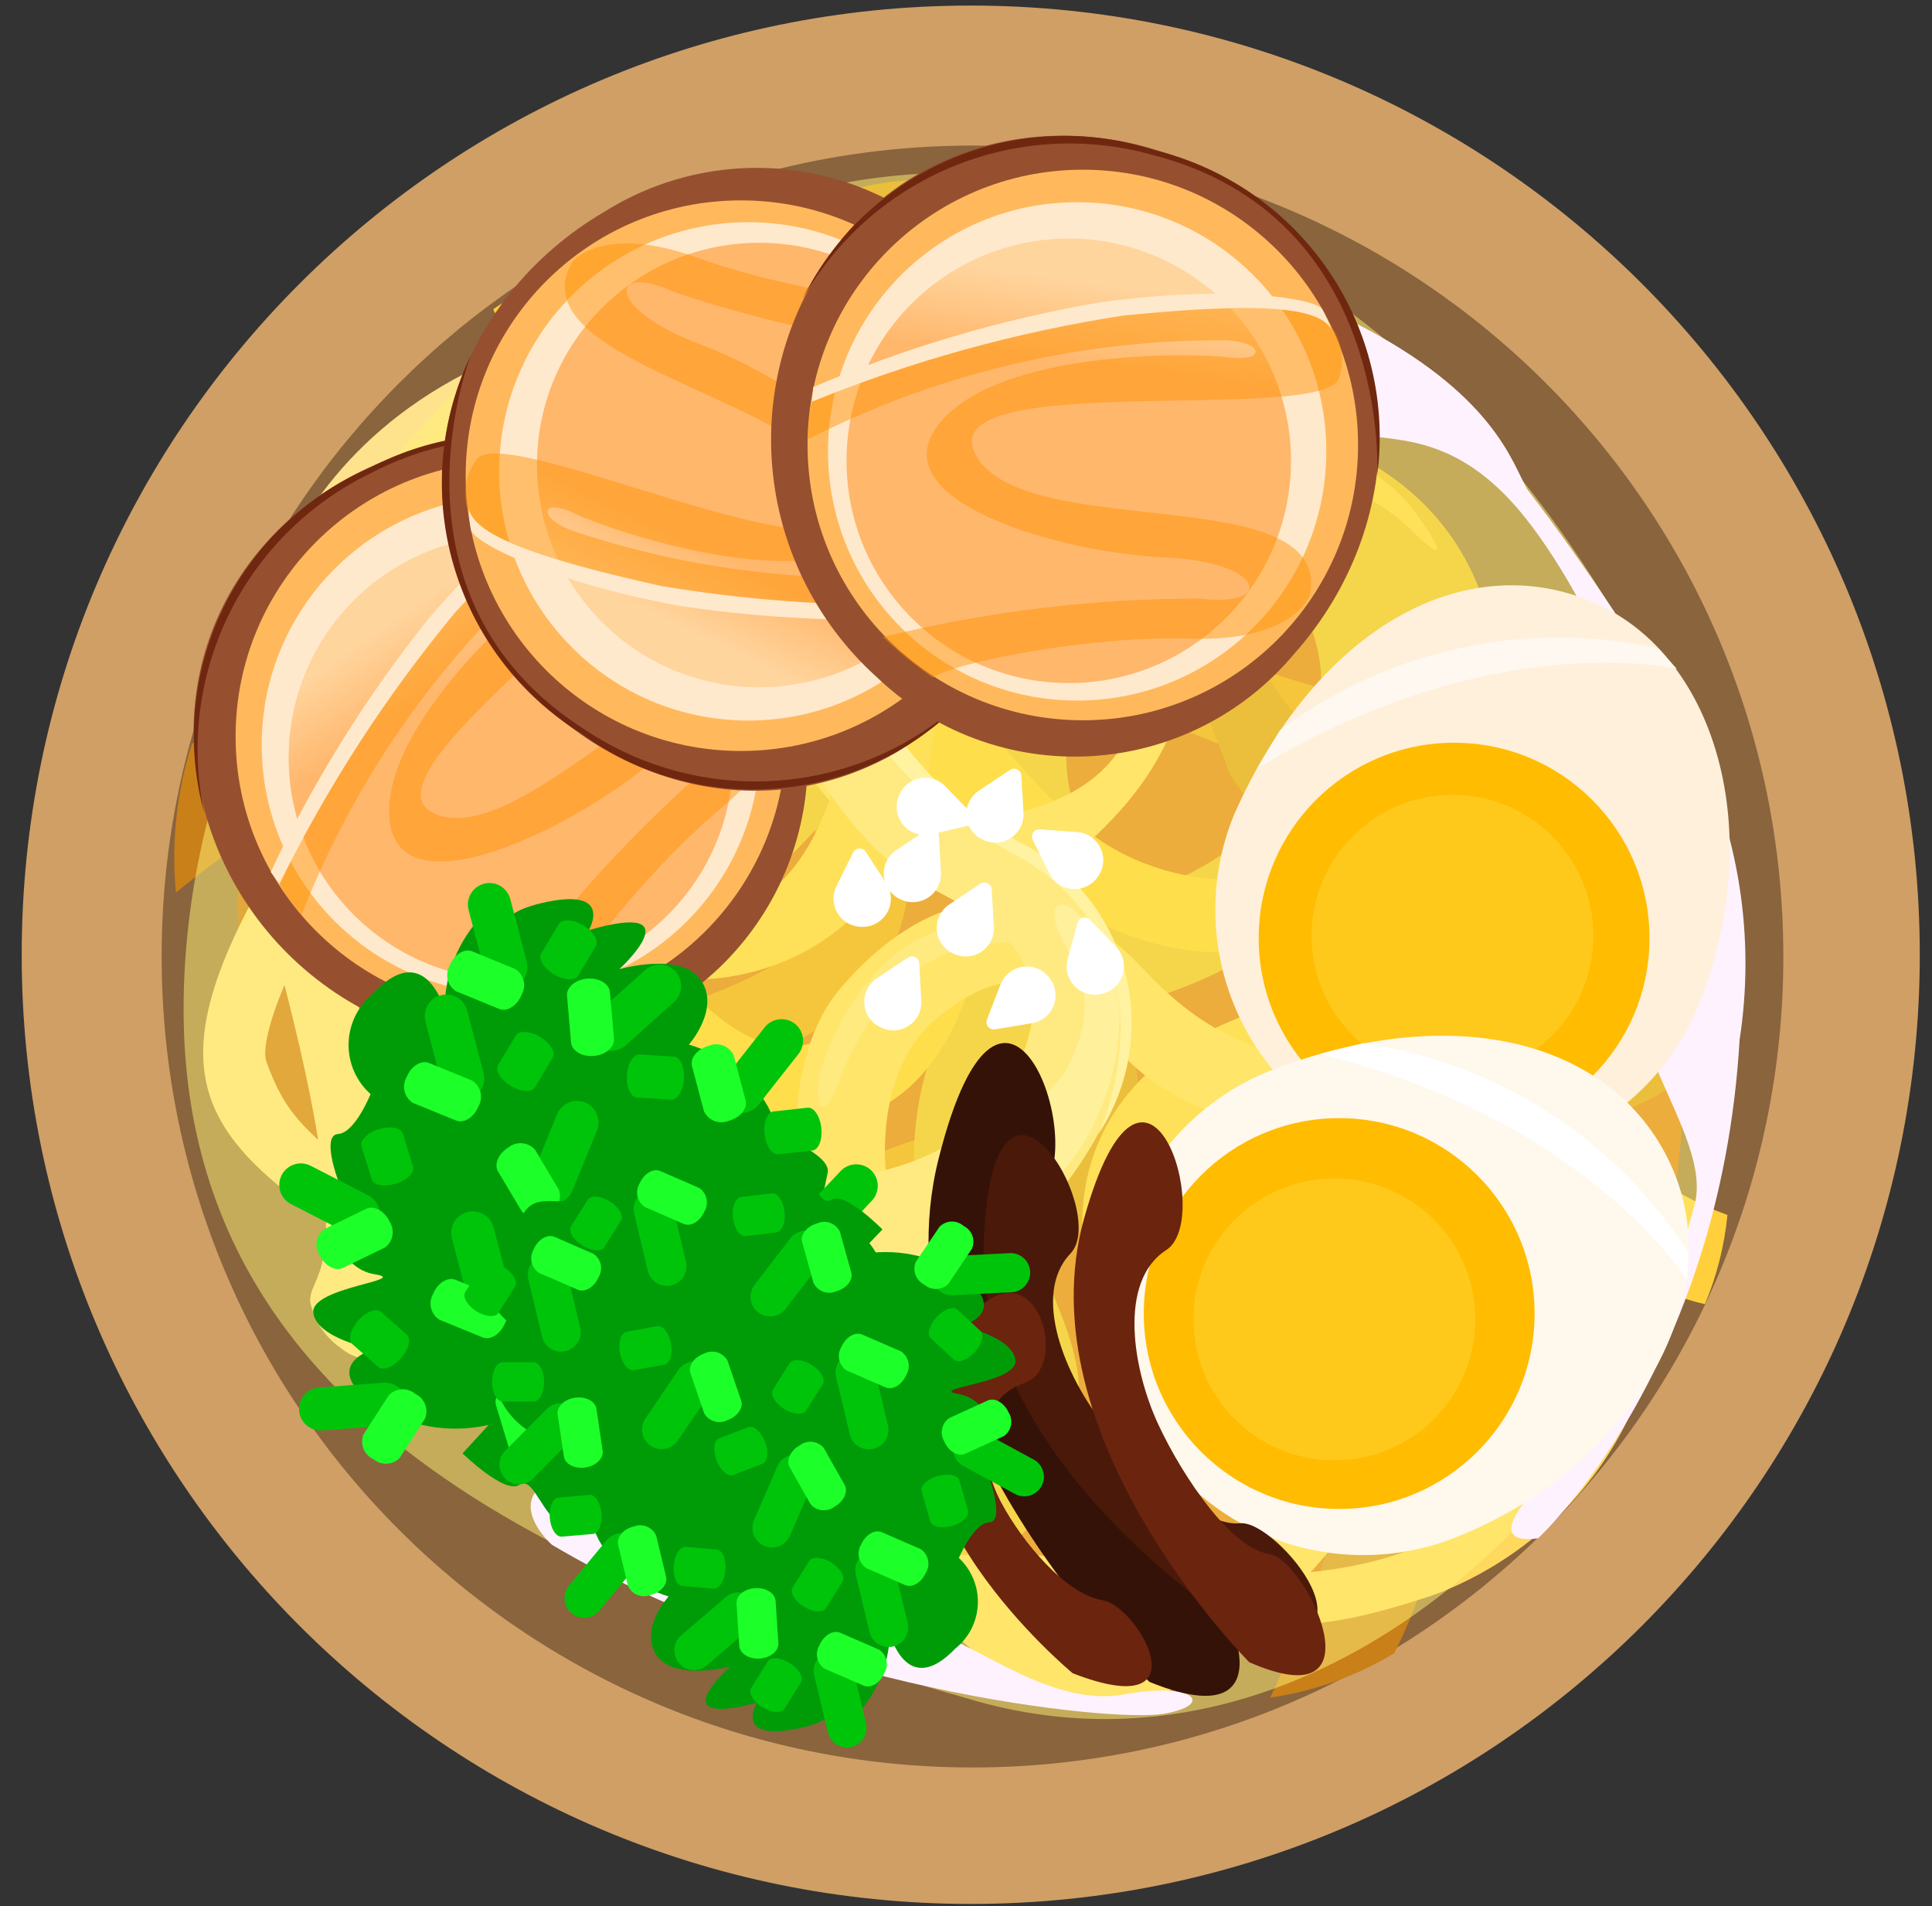 <svg width="74" height="73" viewBox="0 0 74 73" fill="none" xmlns="http://www.w3.org/2000/svg">
<rect x="0" y="0" width="74" height="73" fill="#333333" stroke="none"/>
<path d="M37.181 72.915C57.257 72.915 73.532 56.64 73.532 36.564C73.532 16.488 57.257 0.213 37.181 0.213C17.105 0.213 0.831 16.488 0.831 36.564C0.831 56.64 17.105 72.915 37.181 72.915Z" fill="#CF9F66"/>
<path d="M37.249 67.688C54.401 67.688 68.306 53.784 68.306 36.632C68.306 19.479 54.401 5.575 37.249 5.575C20.097 5.575 6.192 19.479 6.192 36.632C6.192 53.784 20.097 67.688 37.249 67.688Z" fill="#89643D"/>
<path d="M33.667 59.087C47.227 59.087 58.219 48.095 58.219 34.536C58.219 20.976 47.227 9.984 33.667 9.984C20.107 9.984 9.115 20.976 9.115 34.536C9.115 48.095 20.107 59.087 33.667 59.087Z" fill="#C45C00"/>
<path d="M7.345 28.507C7.345 28.507 14.108 22.398 21.431 23.684C28.754 24.969 29.846 32.184 26.876 34.931C26.876 34.931 25.907 34.815 25.393 33.217C24.879 31.619 23.29 28.159 20.14 28.17C16.99 28.181 13.623 28.677 6.737 34.178C6.557 32.266 6.764 30.338 7.345 28.507Z" fill="#C98019"/>
<path d="M32.95 21.421C32.95 21.421 42.588 15.085 48.849 21.88C50.097 24.149 51.601 26.268 53.33 28.197C55.178 29.838 59.838 31.243 59.572 36.93C59.307 42.617 56.658 44.501 55.173 44.633C53.689 44.766 45.275 43.539 43.378 46.195C41.482 48.852 42.377 55.31 39.965 58.324C37.553 61.337 26.26 57.081 29.526 48.761C32.792 40.442 27.218 35.78 26.177 33.554C25.135 31.328 22.399 25.756 29.859 23.144C37.319 20.533 35.654 25.998 33.684 26.652C31.715 27.305 27.938 27.74 28.663 31.711C29.388 35.682 34.209 37.475 33.874 43.266C33.54 49.056 31.148 50.538 32.287 52.836C33.427 55.134 37.312 57.276 38.143 54.754C38.974 52.232 37.978 44.867 43.008 41.901C48.038 38.936 53.511 42.284 55.12 40.696C56.73 39.107 56.488 35.035 53.249 32.753C50.298 30.548 47.88 27.708 46.175 24.442C44.582 21.572 38.961 21.625 34.09 24.551C29.218 27.477 28.531 24.086 32.95 21.421Z" fill="#EB9800"/>
<path d="M29.449 18.266C29.449 18.266 25.619 13.498 29.739 8.96C33.858 4.422 46.891 7.735 45.658 14.881C44.424 22.026 45.972 21.794 47.915 23.079C49.858 24.365 53.249 24.094 55.84 25.668C58.431 27.242 60.607 30.497 57.069 35.002C55.418 37.227 53.019 38.781 50.314 39.378C47.608 39.976 44.778 39.576 42.344 38.253C36.745 35.526 32.699 33.408 29.914 40.786C27.129 48.164 25.728 53.661 21.593 53.998C17.459 54.335 16.484 52.853 18.124 51.006C19.765 49.158 21.577 51.058 23.19 48.629C24.802 46.199 24.752 42.678 28.383 37.398C32.014 32.117 37.09 32.682 42.109 35.443C43.012 36.013 44.021 36.395 45.075 36.568C46.129 36.742 47.207 36.702 48.245 36.451C49.283 36.2 50.261 35.744 51.12 35.109C51.978 34.474 52.701 33.673 53.245 32.753C55.302 29.644 54.584 27.352 46.083 26.478C46.083 26.478 40.099 24.751 41.048 19.098C41.996 13.444 40.37 10.408 36.816 10.292C33.262 10.177 30.364 13.081 31.998 18.314C33.631 23.547 29.449 18.266 29.449 18.266Z" fill="#D68B00"/>
<path d="M57.209 28.664C57.209 28.664 58.736 21.711 52.841 17.953C46.947 14.194 41.637 20.32 38.912 25.922C36.187 31.523 38.563 36.586 35.172 38.957C31.781 41.328 25.833 38.505 22.156 39.004C18.48 39.502 9.32 45.319 20.961 55.39C32.602 65.461 46.353 54.168 48.153 51.447C49.953 48.725 50.522 45.752 52.874 43.676C55.227 41.6 50.732 41.001 49.574 42.331C47.922 44.358 46.538 46.59 45.457 48.971C44.174 51.76 37.304 55.172 32.36 55.255C27.417 55.337 20.59 52.776 19.665 46.996C18.739 41.216 27.116 43.125 28.962 43.926C30.808 44.726 41.813 43.069 41.813 33.57C41.813 24.071 47.647 20.953 51.56 21.58C55.472 22.207 54.043 29.648 52.917 30.719C51.791 31.789 46.926 35.974 40.698 31.021L39.515 34.289C39.515 34.289 44.737 39.698 50.351 37.545C55.965 35.392 57.209 28.664 57.209 28.664Z" fill="#EBBA1D"/>
<path d="M23.924 36.226C23.924 36.226 15.784 30.319 22.343 21.351C28.903 12.384 41.049 13.822 41.812 17.89C42.576 21.958 39.707 25.823 43.141 30.923C46.574 36.023 53.577 35.418 56.555 42.944C59.532 50.471 46.992 59.771 39.167 52.602C31.341 45.433 37.863 40.636 39.964 39.514C42.065 38.391 42.923 40.423 41.766 42.17C40.609 43.916 35.63 47.644 42.672 51.569C49.713 55.493 56.759 47.06 52.528 42.689C48.296 38.318 47.259 40.042 41.956 34.439C36.653 28.835 38.719 23.814 38.736 21.729C38.754 19.643 36.27 16.429 31.987 18.311C27.704 20.193 17.942 27.983 27.106 35.825C27.121 35.828 27.393 37.475 23.924 36.226Z" fill="#FFCA1F"/>
<path d="M58.717 28.044C58.717 28.044 50.331 23.195 44.867 32.714C39.403 42.232 56.037 47.925 57.184 43.655C58.332 39.385 56.819 41.039 54.786 41.369C52.752 41.698 45.489 41.92 46.746 34.096C47.842 27.313 56.204 28.591 58.057 30.274C58.178 30.395 58.325 30.486 58.487 30.54C58.649 30.595 58.821 30.611 58.99 30.588C59.16 30.565 59.321 30.504 59.463 30.408C59.604 30.312 59.722 30.185 59.806 30.036C60.049 29.55 59.904 28.887 58.717 28.044Z" fill="#FFD85E"/>
<path d="M37.695 46.786C37.695 46.786 43.186 43.713 42.393 38.893C41.6 34.074 40.799 35.119 40.932 36.039C41.065 36.96 42.279 40.179 40.446 42.633C39.564 44.068 38.367 45.282 36.945 46.183C35.031 47.644 37.306 47.055 37.695 46.786Z" fill="#FFE38A"/>
<path d="M35.909 15.435C35.909 15.435 40.196 14.814 41.151 17.646C42.106 20.477 41.519 18.832 40.207 17.965C38.895 17.097 33.149 16.445 35.909 15.435Z" fill="#FFD85E"/>
<path d="M42.76 63.655C54.735 63.655 64.444 53.947 64.444 41.971C64.444 29.995 54.735 20.286 42.76 20.286C30.784 20.286 21.075 29.995 21.075 41.971C21.075 53.947 30.784 63.655 42.76 63.655Z" fill="#D96600"/>
<path d="M53.396 63.316C53.396 63.316 57.236 56.243 54.616 50.222C51.995 44.202 45.572 44.762 43.829 47.882C43.829 47.882 44.131 48.691 45.61 48.801C47.088 48.911 50.391 49.557 51.031 52.264C51.671 54.97 51.947 57.962 48.654 65.013C50.332 64.772 51.945 64.194 53.396 63.316Z" fill="#C98019"/>
<path d="M54.164 39.864C54.164 39.864 57.602 30.276 50.469 26.317C48.262 25.716 46.131 24.865 44.117 23.781C42.325 22.535 40.152 18.828 35.326 20.24C30.5 21.652 29.434 24.306 29.627 25.609C29.82 26.912 32.62 33.874 30.733 36.054C28.846 38.233 23.116 38.804 21.03 41.499C18.944 44.194 24.94 53.006 31.401 48.477C37.863 43.948 43.024 47.765 45.15 48.198C47.276 48.631 52.635 49.82 53.33 42.878C54.025 35.936 49.678 38.495 49.525 40.322C49.372 42.15 49.791 45.482 46.224 45.684C42.658 45.886 40.126 42.118 35.229 43.605C30.332 45.093 29.544 47.457 27.343 46.95C25.14 46.442 22.487 43.558 24.48 42.321C26.474 41.085 33.002 40.411 34.498 35.479C35.995 30.546 31.991 26.539 33.02 24.832C34.05 23.126 37.596 22.483 40.227 24.79C42.731 26.866 45.672 28.352 48.829 29.137C51.618 29.91 52.744 34.747 51.243 39.533C49.743 44.32 52.796 44.21 54.164 39.864Z" fill="#EB9800"/>
<path d="M57.601 42.211C58.967 42.845 60.513 42.974 61.965 42.575C63.417 42.176 64.68 41.275 65.53 40.032C68.572 35.553 63.023 25.053 57.146 27.595C51.269 30.137 51.145 28.758 49.638 27.357C48.13 25.956 47.656 22.992 45.772 21.094C43.887 19.196 40.636 18.003 37.504 21.974C35.938 23.853 35.102 26.235 35.151 28.68C35.2 31.126 36.13 33.472 37.77 35.287C41.272 39.529 43.931 42.563 38.168 46.485C32.405 50.407 27.985 52.75 28.552 56.369C29.12 59.988 30.595 60.518 31.841 58.726C33.087 56.935 31.079 55.769 32.83 53.885C34.582 52.002 37.612 51.31 41.394 47.096C45.177 42.882 43.636 38.642 40.225 34.908C39.549 34.25 39.011 33.463 38.644 32.594C38.277 31.725 38.088 30.791 38.088 29.848C38.088 28.905 38.277 27.971 38.644 27.102C39.011 26.233 39.549 25.446 40.225 24.789C42.467 22.378 44.584 22.519 47.098 29.635C47.098 29.635 49.82 34.416 54.479 32.424C59.138 30.432 62.08 31.202 62.916 34.229C63.753 37.256 61.867 40.352 57.032 40.034C52.196 39.717 57.601 42.211 57.601 42.211Z" fill="#D68B00"/>
<path d="M42.912 20.543C42.912 20.543 48.563 17.791 53.014 22.07C57.464 26.349 53.307 32.178 49.065 35.681C44.823 39.183 39.983 38.193 38.65 41.591C37.317 44.988 40.976 49.514 41.306 52.779C41.637 56.043 38.55 65.109 27.494 57.209C16.437 49.31 23.274 35.163 25.236 33.05C27.198 30.936 29.633 29.833 30.928 27.382C32.223 24.932 33.668 28.667 32.768 29.938C31.37 31.777 29.741 33.429 27.921 34.852C25.796 36.529 24.29 43.137 25.245 47.397C26.2 51.658 29.815 56.986 34.968 56.583C40.122 56.179 36.747 49.383 35.676 47.966C34.606 46.549 33.741 36.752 41.897 34.783C50.053 32.813 51.522 27.154 50.167 23.927C48.813 20.699 42.73 23.468 42.041 24.657C41.351 25.846 38.771 30.891 44.315 35.204L41.757 36.898C41.757 36.898 36.03 33.538 36.71 28.266C37.39 22.993 42.912 20.543 42.912 20.543Z" fill="#EBBA1D"/>
<path d="M43.329 50.686C43.329 50.686 50.091 56.447 56.426 48.959C62.761 41.471 59.009 31.339 55.363 31.526C51.718 31.713 48.988 34.979 43.899 33.088C38.81 31.197 37.876 25.061 30.796 24.057C23.715 23.053 18.329 35.756 26.108 40.989C33.886 46.222 36.65 39.625 37.177 37.585C37.705 35.545 35.782 35.233 34.521 36.589C33.261 37.945 31.095 42.993 26.264 37.762C21.434 32.53 27.212 24.733 31.842 27.459C36.472 30.186 35.208 31.432 41.118 34.823C47.028 38.213 50.911 35.396 52.698 34.955C54.484 34.514 57.758 35.974 57.032 40.041C56.305 44.108 51.641 54.098 43.008 47.858C43.008 47.858 41.539 47.966 43.329 50.686Z" fill="#FFCA1F"/>
<path d="M66.166 46.529C64.073 45.783 62.241 44.445 60.894 42.677C58.045 39.395 54.317 35.926 46.793 39.256C39.269 42.586 40.345 51.175 46.044 54.795C46.044 54.795 47.918 55.273 45.868 52.945C43.819 50.617 41.811 46.43 45.736 43.34C49.66 40.249 53.371 40.115 56.641 42.941C59.911 45.768 61.45 49.101 65.303 49.945C65.759 48.855 66.05 47.704 66.166 46.529Z" fill="#FFD03B"/>
<path d="M54.359 61.26C54.359 61.26 64.313 58.717 63.922 46.227C63.922 46.227 63.192 39.648 55.909 40.565C48.626 41.483 45.929 39.398 43.601 36.917C41.273 34.436 36.621 32.638 32.17 37.876C27.72 43.114 32.24 59.441 43.661 56.679C55.082 53.918 44.184 63.595 42.375 63.388C40.566 63.181 39.787 62.772 37.139 60.519C34.49 58.267 28.778 51.267 22.193 51.886C22.193 51.886 21.611 52.399 23.371 54.246C25.131 56.094 27.164 53.45 33.561 59.72C39.957 65.99 42.168 68.253 49.389 61.057C56.61 53.861 49.655 53.294 48.025 53.572C46.396 53.849 40.293 55.653 36.822 51.793C33.352 47.934 32.902 41.507 35.816 39.053C38.73 36.598 40.562 37.459 42.903 40.271C45.243 43.082 51.741 44.592 55.952 43.239C60.162 41.886 63.376 47.72 59.322 54.91C55.269 62.101 45.09 60.122 43.008 59.875C41.272 59.665 35.114 58.856 32.365 60.705C32.166 60.847 32.004 61.035 31.891 61.252C31.779 61.47 31.72 61.711 31.719 61.956C31.718 62.2 31.776 62.442 31.887 62.66C31.998 62.878 32.159 63.066 32.357 63.21C32.844 63.652 33.486 63.884 34.142 63.854C35.282 63.604 34.367 61.729 47.815 62.271C49.398 62.333 50.981 62.172 52.518 61.791C53.129 61.636 53.765 61.459 54.359 61.26Z" fill="#FFD85E"/>
<path d="M43.141 19.119C43.141 19.119 49.043 25.312 42.004 31.972C34.965 38.633 26.629 25.54 30.051 23.669C33.472 21.798 32.372 23.439 32.51 25.255C32.648 27.07 33.971 33.356 40.422 30.647C46.017 28.299 43.186 21.385 41.352 20.144C41.223 20.065 41.114 19.958 41.033 19.83C40.953 19.703 40.903 19.558 40.888 19.408C40.872 19.258 40.892 19.106 40.945 18.965C40.997 18.823 41.082 18.696 41.192 18.593C41.565 18.289 42.164 18.274 43.141 19.119Z" fill="#FFD85E"/>
<path d="M31.408 41.056C31.408 41.056 32.906 35.706 37.208 35.386C41.51 35.066 40.779 35.966 39.962 36.05C39.145 36.133 36.129 35.751 34.403 37.834C33.355 38.888 32.56 40.168 32.081 41.576C31.223 43.519 31.258 41.443 31.408 41.056Z" fill="#FFE38A"/>
<path d="M58.691 36.083C58.691 36.083 58.336 32.274 55.706 32.041C53.076 31.809 54.611 31.971 55.629 32.918C56.646 33.865 58.403 38.66 58.691 36.083Z" fill="#FFD85E"/>
<path d="M22.422 9.988C22.422 9.988 23.69 12.503 28.061 14.769C32.432 17.035 37.24 20.215 35.577 29.379C33.914 38.543 24.176 39.645 18.681 34.334C18.681 34.334 17.655 32.399 20.763 34.036C23.871 35.674 29.012 36.768 31.368 31.623C33.724 26.478 32.886 22.361 28.902 19.515C24.918 16.668 20.843 15.861 18.89 11.845C18.893 11.842 21.697 9.926 22.422 9.988Z" fill="#FFD03B"/>
<path d="M9.35 26.902C9.35 26.902 9.503 15.269 23.353 12.384C23.353 12.384 30.79 11.436 31.72 19.697C32.65 27.957 35.659 30.369 39.011 32.271C42.364 34.173 45.578 38.815 40.995 45.108C36.413 51.4 17.242 50.767 17.242 37.463C17.242 24.159 9.492 38.726 10.203 40.662C10.914 42.599 11.57 43.348 14.753 45.663C17.937 47.978 27.16 52.403 28.23 59.815C28.23 59.815 27.819 60.591 25.318 59.151C22.817 57.712 25.186 54.768 16.583 49.394C7.981 44.019 4.896 42.19 10.9 32.33C16.905 22.47 19.374 29.972 19.501 31.838C19.629 33.704 19.267 40.901 24.439 43.694C29.611 46.487 36.8 45.266 38.724 41.414C40.649 37.562 39.213 35.766 35.498 33.937C31.784 32.108 28.398 25.354 28.762 20.361C29.126 15.367 21.856 13.383 15.02 19.756C8.184 26.13 13.069 36.799 13.902 39.023C14.595 40.883 17.122 47.438 15.818 50.957C15.715 51.214 15.551 51.442 15.342 51.624C15.133 51.805 14.883 51.934 14.614 52C14.345 52.066 14.064 52.067 13.794 52.003C13.525 51.939 13.274 51.811 13.064 51.631C12.448 51.213 12.023 50.569 11.88 49.838C11.852 48.518 14.157 49.027 9.985 34.37C9.497 32.645 9.254 30.859 9.263 29.067C9.265 28.355 9.288 27.602 9.35 26.902Z" fill="#FFE38C"/>
<path d="M29.27 14.259C29.27 14.259 31.494 15.473 31.95 21.442C32.125 23.722 32.882 25.919 34.148 27.823C35.414 29.727 37.148 31.274 39.183 32.318C40.142 32.82 40.986 33.517 41.66 34.365C42.333 35.213 42.822 36.193 43.093 37.242C43.365 38.29 43.414 39.384 43.237 40.452C43.06 41.52 42.661 42.54 42.066 43.445C42.066 43.445 45.455 36.262 38.778 32.671C32.1 29.08 31.596 24.171 31.292 21.341C30.988 18.511 30.938 16.536 29.27 14.259Z" fill="#FFF4D1"/>
<path d="M54.391 19.89C53.623 18.733 52.481 17.873 51.155 17.456C49.83 17.039 48.401 17.089 47.108 17.598C47.108 17.598 45.624 18.475 47.579 18.341C48.705 18.134 49.864 18.19 50.963 18.507C52.063 18.823 53.075 19.39 53.919 20.164C55.943 22.184 54.661 20.228 54.391 19.89Z" fill="#FFD03B"/>
<path d="M40.701 41.203C40.701 41.203 42.318 38.775 41.099 36.751C39.88 34.727 40.45 34.376 41.112 34.823C41.738 35.408 42.22 36.13 42.522 36.932C42.824 37.735 42.938 38.596 42.854 39.448C42.754 41.972 41.167 45.519 38.471 46.396C35.775 47.272 37.463 44.777 40.701 41.203Z" fill="#FFF0C2"/>
<path d="M12.847 29.737C12.847 29.737 15.275 26.972 16.894 27.715C17.511 28.113 18.027 28.649 18.402 29.281C18.776 29.913 18.999 30.624 19.052 31.356C19.119 32.031 19.318 35.066 19.451 35.807C19.584 36.548 18.642 36.347 18.574 34.998C18.506 33.648 18.574 28.928 16.686 28.591C16.004 28.478 15.304 28.564 14.67 28.839C14.036 29.114 13.495 29.567 13.112 30.142C12.646 30.817 12.578 30.142 12.847 29.737Z" fill="#FFF0C2"/>
<path opacity="0.51" d="M66.133 34.01C69.617 49.508 54.014 69.869 37.371 65.138C22.098 60.794 7.032 54.543 7.032 38.658C7.032 22.774 20.695 6.617 36.583 6.617C52.47 6.617 63.643 22.928 66.133 34.01Z" fill="#FFF276"/>
<path d="M51.856 12.345C51.856 12.345 50.029 10.602 48.951 12.511C47.873 14.421 49.947 14.67 50.943 14.836C50.943 14.836 49.781 15.998 51.358 16.496C52.934 16.994 55.26 16.33 57.916 19.234C60.572 22.139 64.639 30.275 62.896 34.84C61.154 39.405 65.719 43.307 64.889 46.213C64.058 49.118 62.979 53.434 60.904 55.094C58.83 56.754 56.504 59.244 58.912 58.912C58.912 58.912 65.885 52.521 66.631 39.82C67.24 35.878 66.601 31.844 64.805 28.283C62.922 24.961 60.814 21.771 58.496 18.736C57.916 17.74 57.252 15.084 51.856 12.345Z" fill="#FFF2FF"/>
<path d="M21.143 59.162C21.143 59.162 19.151 57.418 21.393 56.505C23.634 55.593 25.211 58.498 25.211 59.41C25.211 60.323 27.037 61.652 30.44 62.482C33.843 63.312 34.092 62.066 35.836 62.565C37.58 63.062 40.318 65.387 43.057 64.889C45.796 64.391 46.543 65.304 44.551 65.636C42.559 65.968 30.523 64.723 21.143 59.162Z" fill="#FFF2FF"/>
<path d="M44.178 18.902C45.117 18.902 45.879 18.215 45.879 17.367C45.879 16.519 45.117 15.832 44.178 15.832C43.238 15.832 42.477 16.519 42.477 17.367C42.477 18.215 43.238 18.902 44.178 18.902Z" fill="#FFF2FF"/>
<path d="M30.931 28.797C30.978 30.299 30.716 31.794 30.161 33.19C29.605 34.586 28.768 35.853 27.703 36.912C26.637 37.971 25.364 38.799 23.965 39.345C22.565 39.891 21.068 40.143 19.566 40.086C16.371 40.063 13.312 38.792 11.041 36.544C8.77 34.296 7.469 31.249 7.414 28.055C7.414 21.488 13.035 16.727 19.601 16.727C26.167 16.727 30.931 22.236 30.931 28.797Z" fill="#965030"/>
<path d="M19.567 38.747C25.389 38.747 30.109 34.027 30.109 28.205C30.109 22.382 25.389 17.662 19.567 17.662C13.744 17.662 9.024 22.382 9.024 28.205C9.024 34.027 13.744 38.747 19.567 38.747Z" fill="#FFB95C"/>
<path d="M19.567 38.074C24.837 38.074 29.109 33.801 29.109 28.531C29.109 23.261 24.837 18.989 19.567 18.989C14.296 18.989 10.024 23.261 10.024 28.531C10.024 33.801 14.296 38.074 19.567 38.074Z" fill="#FFE9CC"/>
<path d="M19.567 37.527C24.268 37.527 28.079 33.716 28.079 29.015C28.079 24.314 24.268 20.503 19.567 20.503C14.866 20.503 11.055 24.314 11.055 29.015C11.055 33.716 14.866 37.527 19.567 37.527Z" fill="url(#paint0_linear_14_2029)"/>
<path opacity="0.47" d="M10.707 33.844C10.707 33.844 15.529 23.245 22.875 18.479C22.875 18.479 24.164 18.08 25.174 19.712C26.183 21.345 13.117 29.919 16.763 31.209C20.409 32.498 27.586 22.796 29.885 26.722C29.885 26.722 30.614 28.461 27.586 30.984C24.558 33.508 21.359 37.775 21.192 38.672C20.374 38.772 19.549 38.809 18.726 38.784C21.051 35.401 23.781 32.314 26.857 29.594C29.211 27.968 27.754 26.902 24.732 29.369C21.709 31.837 15.198 34.978 14.917 31.332C14.635 27.687 20.301 22.808 21.535 21.968C22.769 21.127 22.039 20.621 20.861 21.687C16.742 25.333 13.551 29.909 11.553 35.034C11.224 34.673 10.94 34.273 10.707 33.844Z" fill="#FF9100"/>
<path d="M10.707 33.844C12.535 30.128 14.793 26.64 17.436 23.451C20.95 19.638 22.782 18.254 23.717 18.553C23.476 18.424 23.226 18.312 22.969 18.217C22.557 18.067 19.828 19.712 16.427 23.676C14.033 26.666 12 29.929 10.369 33.395L10.707 33.844Z" fill="#FFE9CC"/>
<path d="M7.827 31.157C7.111 28.56 7.356 25.792 8.517 23.361C9.677 20.93 11.676 19 14.145 17.924C16.606 16.631 19.457 16.289 22.154 16.965C24.85 17.641 27.203 19.286 28.764 21.587C28.764 21.587 22.595 13.773 14.145 18.148C11.793 19.302 9.894 21.209 8.75 23.566C7.605 25.923 7.28 28.595 7.827 31.157Z" fill="#70270F"/>
<path d="M23.176 8.094C24.45 7.298 25.875 6.772 27.361 6.55C28.846 6.327 30.362 6.413 31.814 6.801C33.265 7.19 34.621 7.872 35.798 8.807C36.974 9.742 37.945 10.909 38.651 12.235C40.24 15.009 40.681 18.295 39.88 21.389C39.079 24.484 37.099 27.143 34.363 28.797C28.688 32.1 21.746 29.638 18.441 23.964C15.137 18.29 17.508 11.398 23.176 8.094Z" fill="#965030"/>
<path d="M28.379 28.76C34.201 28.76 38.921 24.04 38.921 18.217C38.921 12.395 34.201 7.674 28.379 7.674C22.556 7.674 17.836 12.395 17.836 18.217C17.836 24.04 22.556 28.76 28.379 28.76Z" fill="#FFB95C"/>
<path d="M28.661 27.595C33.931 27.595 38.204 23.323 38.204 18.052C38.204 12.782 33.931 8.51 28.661 8.51C23.391 8.51 19.119 12.782 19.119 18.052C19.119 23.323 23.391 27.595 28.661 27.595Z" fill="#FFE9CC"/>
<path d="M29.078 26.321C33.779 26.321 37.59 22.51 37.59 17.809C37.59 13.108 33.779 9.297 29.078 9.297C24.377 9.297 20.566 13.108 20.566 17.809C20.566 22.51 24.377 26.321 29.078 26.321Z" fill="url(#paint1_linear_14_2029)"/>
<path opacity="0.47" d="M37.715 23.034C37.715 23.034 26.129 24.199 18.314 20.245C18.009 19.884 17.833 19.43 17.817 18.957C17.8 18.484 17.943 18.019 18.223 17.637C19.12 15.946 33.109 22.921 32.39 19.122C31.67 15.322 19.675 14.002 21.911 10.039C21.911 10.039 23.046 8.534 26.75 9.882C30.454 11.23 35.746 11.847 36.606 11.541C37.105 12.198 37.552 12.892 37.945 13.616C33.849 13.312 29.806 12.506 25.906 11.216C23.316 10 23.129 11.796 26.784 13.171C30.439 14.547 36.427 18.589 33.418 20.665C30.408 22.741 23.342 20.301 21.996 19.658C20.649 19.015 20.579 19.9 22.091 20.381C27.315 22.106 32.874 22.561 38.309 21.709C38.166 22.173 37.966 22.618 37.715 23.034Z" fill="#FF9100"/>
<path d="M37.715 23.034C33.584 23.323 29.433 23.126 25.348 22.447C20.284 21.329 18.167 20.442 17.956 19.484C17.964 19.758 17.993 20.03 18.041 20.299C18.118 20.73 20.913 22.261 26.049 23.207C29.838 23.77 33.68 23.886 37.496 23.551L37.715 23.034Z" fill="#FFE9CC"/>
<path d="M36.837 26.875C34.953 28.799 32.439 29.979 29.756 30.198C27.072 30.418 24.399 29.662 22.228 28.07C19.872 26.595 18.142 24.302 17.369 21.632C16.597 18.961 16.835 16.1 18.039 13.594C18.039 13.594 14.391 22.856 22.422 27.956C24.602 29.407 27.204 30.089 29.815 29.893C32.427 29.697 34.898 28.635 36.837 26.875Z" fill="#70270F"/>
<path d="M49.573 25.037C48.611 26.191 47.422 27.135 46.079 27.81C44.736 28.484 43.27 28.876 41.769 28.959C40.269 29.043 38.768 28.817 37.359 28.296C35.95 27.774 34.663 26.968 33.578 25.928C31.205 23.788 29.762 20.805 29.559 17.615C29.356 14.426 30.408 11.283 32.491 8.859C36.852 3.952 44.217 4.126 49.125 8.486C54.034 12.846 53.934 20.128 49.573 25.037Z" fill="#965030"/>
<path d="M41.474 27.584C47.296 27.584 52.017 22.864 52.017 17.042C52.017 11.219 47.296 6.499 41.474 6.499C35.651 6.499 30.931 11.219 30.931 17.042C30.931 22.864 35.651 27.584 41.474 27.584Z" fill="#FFB95C"/>
<path d="M41.257 26.829C46.528 26.829 50.8 22.556 50.8 17.286C50.8 12.016 46.528 7.743 41.257 7.743C35.987 7.743 31.715 12.016 31.715 17.286C31.715 22.556 35.987 26.829 41.257 26.829Z" fill="#FFE9CC"/>
<path d="M40.936 26.159C45.637 26.159 49.448 22.348 49.448 17.647C49.448 12.946 45.637 9.135 40.936 9.135C36.235 9.135 32.424 12.946 32.424 17.647C32.424 22.348 36.235 26.159 40.936 26.159Z" fill="url(#paint2_linear_14_2029)"/>
<path opacity="0.47" d="M31.101 15.383C31.101 15.383 41.746 10.663 50.404 11.979C50.807 12.227 51.115 12.603 51.278 13.048C51.441 13.492 51.45 13.978 51.303 14.428C50.978 16.315 35.511 14.051 37.38 17.436C39.248 20.822 51.059 18.335 50.169 22.798C50.169 22.798 49.56 24.581 45.619 24.457C41.679 24.332 36.455 25.394 35.738 25.953C35.059 25.485 34.418 24.965 33.819 24.398C37.806 23.412 41.898 22.916 46.006 22.924C48.846 23.273 48.464 21.508 44.562 21.341C40.66 21.174 33.71 19.201 35.921 16.294C38.133 13.387 45.607 13.505 47.088 13.688C48.569 13.871 48.359 13.017 46.772 13.032C41.271 13.022 35.846 14.322 30.947 16.826C30.941 16.341 30.992 15.856 31.101 15.383Z" fill="#FF9100"/>
<path d="M31.101 15.383C34.936 13.82 38.941 12.712 43.034 12.084C48.194 11.567 50.482 11.749 50.983 12.594C50.889 12.337 50.777 12.087 50.647 11.846C50.439 11.461 47.307 10.878 42.131 11.58C38.355 12.226 34.668 13.315 31.148 14.825L31.101 15.383Z" fill="#FFE9CC"/>
<path d="M30.737 11.453C31.927 9.036 33.948 7.129 36.43 6.082C38.912 5.035 41.689 4.919 44.25 5.755C46.949 6.422 49.309 8.059 50.877 10.356C52.445 12.652 53.112 15.445 52.75 18.202C52.75 18.202 53.327 8.264 44.106 5.923C41.58 5.222 38.893 5.386 36.471 6.388C34.048 7.39 32.03 9.173 30.737 11.453Z" fill="#70270F"/>
<path d="M64.922 38.822C63.881 41.113 61.983 42.905 59.635 43.812C57.287 44.72 54.678 44.671 52.366 43.676C50.054 42.682 48.224 40.82 47.269 38.491C46.314 36.163 46.31 33.552 47.258 31.221C50.452 23.982 56.156 20.969 61.036 23.069C65.915 25.168 67.738 32.271 64.922 38.822Z" fill="#FFF0DB"/>
<path d="M55.695 43.412C59.829 43.412 63.179 40.061 63.179 35.928C63.179 31.794 59.829 28.444 55.695 28.444C51.562 28.444 48.211 31.794 48.211 35.928C48.211 40.061 51.562 43.412 55.695 43.412Z" fill="#FFBC00"/>
<path d="M49.028 27.965C51.074 26.433 53.426 25.36 55.924 24.818C58.422 24.276 61.008 24.279 63.505 24.826L64.227 25.615C64.227 25.615 57.257 23.943 48.157 29.424L49.028 27.965Z" fill="#FFF8F0"/>
<path opacity="0.24" d="M55.633 41.232C58.613 41.232 61.029 38.816 61.029 35.836C61.029 32.856 58.613 30.44 55.633 30.44C52.653 30.44 50.237 32.856 50.237 35.836C50.237 38.816 52.653 41.232 55.633 41.232Z" fill="#FFF276"/>
<path d="M55.771 58.872C53.402 59.816 50.754 59.78 48.411 58.772C46.068 57.764 44.222 55.867 43.278 53.497C42.334 51.128 42.37 48.48 43.378 46.137C44.386 43.794 46.283 41.948 48.653 41.004C56.028 38.144 62.199 40.047 64.158 44.988C66.117 49.929 62.399 56.233 55.771 58.872Z" fill="#FFF8ED"/>
<path d="M51.294 57.788C55.427 57.788 58.778 54.438 58.778 50.304C58.778 46.171 55.427 42.821 51.294 42.821C47.161 42.821 43.81 46.171 43.81 50.304C43.81 54.438 47.161 57.788 51.294 57.788Z" fill="#FFBC00"/>
<path d="M52.212 39.953C54.742 40.316 57.165 41.221 59.315 42.605C61.465 43.988 63.292 45.819 64.671 47.972L64.623 49.035C64.623 49.035 60.876 42.925 50.567 40.365L52.212 39.953Z" fill="white"/>
<path d="M44.028 64.412C44.028 64.412 33.432 54.387 35.951 44.373C38.471 34.359 41.908 44.247 39.728 45.737C37.549 47.227 38.367 51.263 39.596 53.706C40.824 56.148 43.111 59.272 44.794 59.45C46.477 59.628 50.264 66.947 44.028 64.412Z" fill="#351207"/>
<path d="M47.732 62.521C47.732 62.521 37.349 56.156 37.682 47.542C38.016 38.928 42.526 46.413 41.002 48.006C39.479 49.598 40.843 52.755 42.266 54.54C43.688 56.325 46.096 58.48 47.501 58.336C48.906 58.191 53.264 63.518 47.732 62.521Z" fill="#4A190A"/>
<path d="M41.087 64.08C41.087 64.08 33.031 57.439 36.159 51.869C39.287 46.299 41.249 52.279 39.247 52.962C37.244 53.645 37.545 56.038 38.352 57.547C39.158 59.056 40.806 61.042 42.223 61.282C43.64 61.521 46.157 66.048 41.087 64.08Z" fill="#6B240E"/>
<path d="M47.85 63.657C47.85 63.657 39.181 54.994 41.529 46.643C43.877 38.292 46.534 46.673 44.669 47.874C42.804 49.075 43.398 52.484 44.372 54.565C45.345 56.646 47.195 59.32 48.606 59.508C50.016 59.697 53.028 65.93 47.85 63.657Z" fill="#6B240E"/>
<path d="M22.555 35.62C22.555 35.62 23.484 34.034 20.998 34.53C18.512 35.027 19.447 36.001 19.447 36.001C19.447 36.001 20.031 33.711 18.508 35.027C17.556 35.999 17.025 37.306 17.03 38.666C17.03 38.666 16.269 35.89 14.265 38.075C13.985 38.307 13.758 38.596 13.601 38.923C13.443 39.251 13.358 39.608 13.351 39.971C13.344 40.334 13.416 40.695 13.561 41.028C13.707 41.361 13.922 41.658 14.193 41.9C14.193 41.9 13.597 43.388 12.95 43.428C12.303 43.467 12.943 45.186 12.943 45.186L12.662 46.727C12.662 46.727 12.942 48.579 14.355 48.801C15.768 49.023 11.863 49.297 12 50.282C12.137 51.267 14.3 51.669 14.3 51.669C14.3 51.669 12.274 52.252 14.237 53.735C14.887 54.173 15.62 54.473 16.392 54.616C17.163 54.76 17.955 54.743 18.719 54.568L17.716 55.661C17.716 55.661 19.341 57.243 19.89 56.864C20.44 56.486 20.772 58.147 21.67 58.475C22.568 58.803 23.662 57.245 23.662 57.245C23.662 57.245 25.693 59.222 26.959 59.296C28.224 59.37 28.462 57.541 28.462 57.541C28.462 57.541 29.158 57.786 30.286 56.877C31.413 55.969 32.819 57.541 33.2 54.799C33.581 52.056 31.748 53.311 31.748 53.311C31.748 53.311 34.261 53.816 34.147 52.577C34.032 51.338 31.836 50.552 31.836 50.552C31.836 50.552 34.723 50.711 33.844 48.627C33.667 48.072 33.341 47.575 32.902 47.192C32.463 46.808 31.927 46.553 31.352 46.453C31.352 46.453 31.567 45.603 31.703 44.911C31.838 44.219 29.826 43.469 29.826 43.469C29.826 43.469 30.3 44.171 29.41 42.368C28.747 41.218 27.662 40.372 26.386 40.006C26.386 40.006 27.6 38.633 26.846 37.535C26.091 36.436 23.726 37.114 23.726 37.114C23.726 37.114 26.615 34.453 22.555 35.62Z" fill="#009C08"/>
<path d="M20.173 36.821C20.201 36.926 20.208 37.035 20.194 37.143C20.179 37.25 20.143 37.354 20.089 37.447C20.034 37.541 19.962 37.623 19.876 37.688C19.789 37.754 19.691 37.802 19.586 37.83C19.481 37.857 19.372 37.864 19.265 37.849C19.157 37.835 19.054 37.799 18.96 37.744C18.867 37.69 18.785 37.617 18.719 37.531C18.654 37.444 18.606 37.346 18.578 37.241L17.949 34.85C17.921 34.746 17.914 34.637 17.929 34.529C17.944 34.422 17.979 34.319 18.034 34.225C18.089 34.132 18.161 34.05 18.247 33.984C18.334 33.919 18.432 33.871 18.537 33.844C18.642 33.816 18.751 33.809 18.858 33.824C18.965 33.838 19.069 33.874 19.163 33.928C19.256 33.983 19.338 34.055 19.404 34.142C19.469 34.228 19.517 34.326 19.545 34.431L20.173 36.821Z" fill="#00C40A"/>
<path d="M22.147 37.361C22.023 37.568 21.606 37.547 21.217 37.313C20.827 37.079 20.609 36.722 20.732 36.516L21.404 35.39C21.528 35.182 21.946 35.204 22.334 35.438C22.733 35.671 22.942 36.029 22.819 36.234L22.147 37.361Z" fill="#00C40A"/>
<path d="M19.739 37.111C19.898 37.214 20.011 37.374 20.055 37.557C20.1 37.741 20.072 37.935 19.978 38.099C19.805 38.521 19.42 38.763 19.116 38.638L17.465 37.961C17.306 37.858 17.193 37.699 17.148 37.515C17.104 37.331 17.132 37.137 17.226 36.973C17.398 36.55 17.784 36.309 18.088 36.434L19.739 37.111Z" fill="#1CFF28"/>
<path d="M14.1 45.776C14.295 45.876 14.441 46.049 14.508 46.258C14.575 46.466 14.556 46.693 14.456 46.887C14.407 46.984 14.339 47.069 14.256 47.139C14.173 47.209 14.078 47.263 13.975 47.296C13.872 47.329 13.763 47.341 13.655 47.332C13.547 47.323 13.442 47.293 13.346 47.243L11.145 46.113C10.95 46.013 10.803 45.84 10.736 45.632C10.669 45.424 10.688 45.197 10.788 45.003C10.888 44.808 11.061 44.661 11.269 44.594C11.477 44.527 11.703 44.545 11.898 44.645L14.1 45.776Z" fill="#00C40A"/>
<path d="M15.818 44.668C15.89 44.899 15.595 45.199 15.154 45.332C14.72 45.465 14.309 45.391 14.238 45.159L13.849 43.908C13.777 43.677 14.072 43.377 14.513 43.244C14.948 43.111 15.359 43.187 15.43 43.417L15.818 44.668Z" fill="#00C40A"/>
<path d="M14.024 46.294C14.32 46.15 14.72 46.367 14.919 46.776C15.024 46.933 15.064 47.125 15.032 47.312C14.999 47.498 14.896 47.665 14.744 47.777L13.139 48.555C12.845 48.699 12.444 48.484 12.246 48.073C12.141 47.916 12.101 47.724 12.133 47.538C12.165 47.352 12.268 47.185 12.42 47.072L14.024 46.294Z" fill="#1CFF28"/>
<path d="M19.535 49.397C19.562 49.502 19.569 49.611 19.554 49.719C19.54 49.826 19.504 49.93 19.449 50.023C19.395 50.117 19.322 50.199 19.236 50.264C19.149 50.33 19.051 50.378 18.946 50.406C18.735 50.461 18.509 50.43 18.32 50.32C18.132 50.209 17.994 50.029 17.938 49.817L17.31 47.426C17.282 47.322 17.276 47.213 17.29 47.105C17.305 46.998 17.34 46.895 17.395 46.801C17.449 46.708 17.522 46.626 17.608 46.561C17.694 46.495 17.792 46.447 17.897 46.42C18.109 46.364 18.333 46.395 18.522 46.505C18.711 46.615 18.849 46.795 18.905 47.007L19.535 49.397Z" fill="#00C40A"/>
<path d="M21.507 49.937C21.383 50.144 20.966 50.123 20.577 49.889C20.187 49.655 19.97 49.298 20.094 49.092L20.766 47.967C20.889 47.76 21.306 47.781 21.695 48.014C22.087 48.247 22.304 48.605 22.18 48.81L21.507 49.937Z" fill="#00C40A"/>
<path d="M19.101 49.688C19.26 49.791 19.374 49.951 19.419 50.135C19.463 50.319 19.435 50.513 19.34 50.676C19.168 51.097 18.783 51.34 18.478 51.216L16.828 50.541C16.669 50.438 16.555 50.278 16.511 50.095C16.466 49.911 16.494 49.717 16.588 49.553C16.761 49.132 17.146 48.889 17.451 49.014L19.101 49.688Z" fill="#1CFF28"/>
<path d="M18.521 41.094C18.577 41.306 18.546 41.53 18.436 41.719C18.326 41.908 18.145 42.046 17.934 42.102C17.829 42.13 17.72 42.136 17.613 42.122C17.505 42.107 17.402 42.072 17.308 42.017C17.214 41.962 17.133 41.89 17.067 41.803C17.001 41.717 16.953 41.618 16.926 41.514L16.297 39.123C16.241 38.911 16.272 38.686 16.382 38.497C16.492 38.308 16.673 38.171 16.885 38.115C16.99 38.087 17.099 38.081 17.206 38.095C17.313 38.11 17.417 38.146 17.51 38.2C17.604 38.255 17.686 38.328 17.751 38.414C17.817 38.5 17.864 38.599 17.892 38.703L18.521 41.094Z" fill="#00C40A"/>
<path d="M20.495 41.633C20.371 41.84 19.953 41.819 19.565 41.585C19.173 41.352 18.957 40.994 19.08 40.788L19.752 39.662C19.876 39.455 20.293 39.476 20.682 39.71C21.08 39.944 21.29 40.301 21.167 40.507L20.495 41.633Z" fill="#00C40A"/>
<path d="M18.087 41.383C18.246 41.486 18.359 41.646 18.403 41.83C18.448 42.014 18.42 42.208 18.326 42.372C18.154 42.794 17.767 43.036 17.464 42.911L15.812 42.237C15.653 42.135 15.54 41.975 15.496 41.791C15.452 41.607 15.48 41.413 15.574 41.249C15.746 40.827 16.132 40.585 16.436 40.71L18.087 41.383Z" fill="#1CFF28"/>
<path d="M29.052 42.31C28.916 42.482 28.717 42.592 28.5 42.617C28.282 42.642 28.064 42.579 27.892 42.443C27.808 42.376 27.737 42.293 27.684 42.198C27.632 42.103 27.598 41.999 27.586 41.892C27.574 41.784 27.583 41.675 27.612 41.571C27.642 41.467 27.692 41.37 27.76 41.285L29.29 39.341C29.426 39.17 29.624 39.06 29.841 39.035C30.058 39.01 30.277 39.072 30.448 39.208C30.619 39.344 30.729 39.542 30.754 39.76C30.779 39.977 30.716 40.195 30.581 40.366L29.052 42.31Z" fill="#00C40A"/>
<path d="M29.81 44.203C29.57 44.23 29.336 43.884 29.287 43.431C29.236 42.979 29.392 42.59 29.631 42.564L30.935 42.422C31.174 42.396 31.409 42.741 31.458 43.194C31.508 43.647 31.353 44.036 31.114 44.061L29.81 44.203Z" fill="#00C40A"/>
<path d="M28.558 42.138C28.643 42.455 28.353 42.802 27.913 42.924C27.739 42.997 27.543 42.999 27.366 42.932C27.189 42.864 27.045 42.731 26.964 42.56L26.506 40.834C26.422 40.518 26.71 40.17 27.151 40.049C27.326 39.976 27.522 39.973 27.698 40.041C27.875 40.108 28.019 40.241 28.101 40.411L28.558 42.138Z" fill="#1CFF28"/>
<path d="M26.179 49.554C26.12 49.645 26.044 49.724 25.955 49.785C25.866 49.847 25.765 49.89 25.66 49.913C25.554 49.935 25.444 49.937 25.338 49.917C25.231 49.898 25.13 49.857 25.038 49.798C24.948 49.74 24.869 49.663 24.808 49.574C24.747 49.485 24.703 49.384 24.681 49.278C24.658 49.172 24.657 49.063 24.676 48.957C24.696 48.85 24.736 48.748 24.796 48.658L26.141 46.581C26.2 46.49 26.276 46.411 26.365 46.35C26.455 46.288 26.555 46.245 26.661 46.223C26.767 46.2 26.876 46.199 26.983 46.218C27.089 46.238 27.191 46.279 27.282 46.337C27.373 46.396 27.451 46.472 27.513 46.561C27.574 46.65 27.617 46.751 27.64 46.856C27.663 46.962 27.665 47.072 27.645 47.178C27.625 47.285 27.585 47.386 27.526 47.477L26.179 49.554Z" fill="#00C40A"/>
<path d="M27.11 51.375C26.874 51.423 26.608 51.1 26.518 50.654C26.426 50.208 26.544 49.806 26.784 49.757L28.069 49.492C28.305 49.444 28.571 49.767 28.661 50.213C28.753 50.659 28.635 51.06 28.396 51.108L27.11 51.375Z" fill="#00C40A"/>
<path d="M25.672 49.428C25.786 49.736 25.531 50.113 25.103 50.271C24.936 50.359 24.741 50.38 24.559 50.329C24.376 50.278 24.221 50.159 24.123 49.996L23.51 48.323C23.397 48.015 23.652 47.638 24.079 47.481C24.247 47.393 24.441 47.372 24.623 47.423C24.805 47.474 24.961 47.592 25.058 47.755L25.672 49.428Z" fill="#1CFF28"/>
<path d="M28.185 56.091C28.212 56.196 28.219 56.305 28.204 56.412C28.19 56.52 28.154 56.623 28.1 56.717C28.045 56.81 27.973 56.892 27.887 56.958C27.801 57.024 27.702 57.072 27.598 57.099C27.493 57.127 27.384 57.134 27.276 57.119C27.169 57.104 27.065 57.069 26.972 57.014C26.878 56.959 26.796 56.887 26.73 56.8C26.665 56.714 26.617 56.616 26.59 56.511L25.96 54.12C25.905 53.909 25.936 53.684 26.046 53.495C26.156 53.306 26.337 53.169 26.548 53.114C26.76 53.058 26.985 53.089 27.174 53.199C27.363 53.309 27.5 53.489 27.556 53.701L28.185 56.091Z" fill="#00C40A"/>
<path d="M30.158 56.63C30.035 56.838 29.618 56.816 29.229 56.583C28.837 56.349 28.62 55.992 28.744 55.786L29.416 54.661C29.539 54.454 29.958 54.475 30.345 54.707C30.744 54.941 30.954 55.298 30.83 55.504L30.158 56.63Z" fill="#00C40A"/>
<path d="M27.75 56.382C27.909 56.485 28.022 56.645 28.067 56.828C28.111 57.012 28.084 57.206 27.989 57.37C27.817 57.791 27.431 58.034 27.127 57.909L25.477 57.235C25.317 57.132 25.204 56.972 25.159 56.788C25.115 56.605 25.143 56.41 25.237 56.247C25.409 55.826 25.795 55.583 26.099 55.707L27.75 56.382Z" fill="#1CFF28"/>
<path d="M21.588 55.204C21.524 55.291 21.443 55.365 21.351 55.422C21.258 55.478 21.155 55.515 21.048 55.532C20.941 55.548 20.832 55.543 20.727 55.517C20.622 55.491 20.523 55.445 20.435 55.381C20.348 55.317 20.274 55.236 20.218 55.143C20.161 55.051 20.124 54.948 20.108 54.841C20.091 54.734 20.096 54.624 20.122 54.519C20.148 54.414 20.194 54.315 20.259 54.228L21.72 52.236C21.849 52.059 22.043 51.942 22.259 51.909C22.476 51.876 22.696 51.93 22.872 52.059C23.049 52.188 23.166 52.383 23.199 52.599C23.233 52.815 23.178 53.035 23.049 53.212L21.588 55.204Z" fill="#00C40A"/>
<path d="M22.411 57.077C22.172 57.111 21.925 56.773 21.862 56.322C21.797 55.871 21.937 55.478 22.176 55.443L23.474 55.257C23.713 55.223 23.96 55.56 24.024 56.011C24.089 56.462 23.948 56.856 23.709 56.889L22.411 57.077Z" fill="#00C40A"/>
<path d="M21.094 55.049C21.189 55.362 20.913 55.725 20.476 55.856C20.304 55.935 20.108 55.944 19.93 55.883C19.751 55.821 19.602 55.693 19.515 55.525L18.999 53.819C18.905 53.504 19.181 53.143 19.617 53.011C19.789 52.932 19.985 52.923 20.164 52.984C20.343 53.046 20.491 53.174 20.579 53.342L21.094 55.049Z" fill="#1CFF28"/>
<path d="M14.685 52.954C14.793 52.946 14.902 52.96 15.005 52.994C15.108 53.028 15.203 53.081 15.285 53.152C15.367 53.223 15.434 53.309 15.483 53.406C15.531 53.503 15.561 53.608 15.569 53.717C15.576 53.825 15.563 53.933 15.529 54.036C15.495 54.139 15.441 54.234 15.37 54.316C15.3 54.398 15.213 54.465 15.117 54.514C15.02 54.563 14.914 54.592 14.806 54.6L12.339 54.78C12.23 54.788 12.122 54.775 12.019 54.741C11.916 54.707 11.821 54.653 11.739 54.582C11.657 54.511 11.59 54.425 11.541 54.328C11.492 54.231 11.463 54.126 11.455 54.018C11.447 53.91 11.461 53.801 11.495 53.699C11.529 53.596 11.583 53.501 11.654 53.419C11.724 53.337 11.811 53.27 11.908 53.221C12.004 53.173 12.11 53.144 12.218 53.136L14.685 52.954Z" fill="#00C40A"/>
<path d="M15.577 51.109C15.757 51.269 15.66 51.675 15.359 52.017C15.057 52.359 14.667 52.507 14.486 52.347L13.502 51.481C13.32 51.322 13.418 50.914 13.719 50.573C14.02 50.231 14.411 50.083 14.592 50.242L15.577 51.109Z" fill="#00C40A"/>
<path d="M14.892 53.435C15.021 53.298 15.199 53.215 15.388 53.205C15.577 53.195 15.762 53.258 15.906 53.38C16.078 53.46 16.212 53.603 16.281 53.779C16.351 53.955 16.35 54.151 16.279 54.326L15.315 55.827C15.185 55.964 15.008 56.046 14.819 56.056C14.63 56.066 14.444 56.004 14.3 55.881C14.128 55.802 13.992 55.66 13.922 55.483C13.851 55.307 13.851 55.111 13.922 54.934L14.892 53.435Z" fill="#1CFF28"/>
<path d="M31.696 47.78C31.546 47.938 31.338 48.031 31.12 48.037C30.901 48.044 30.689 47.963 30.53 47.813C30.371 47.663 30.279 47.455 30.272 47.237C30.266 47.018 30.347 46.806 30.497 46.647L32.197 44.849C32.271 44.77 32.36 44.706 32.459 44.662C32.558 44.617 32.664 44.593 32.773 44.59C32.881 44.587 32.989 44.605 33.09 44.644C33.192 44.682 33.284 44.741 33.363 44.815C33.522 44.966 33.614 45.173 33.62 45.392C33.627 45.61 33.546 45.822 33.396 45.981L31.696 47.78Z" fill="#00C40A"/>
<path d="M32.282 49.739C32.04 49.739 31.838 49.379 31.829 48.923C31.821 48.468 32.01 48.094 32.251 48.09L33.562 48.065C33.803 48.065 34.006 48.427 34.014 48.882C34.023 49.338 33.834 49.711 33.593 49.715L32.282 49.739Z" fill="#00C40A"/>
<path d="M31.221 47.563C31.276 47.887 30.955 48.211 30.508 48.288C30.059 48.365 29.65 48.165 29.595 47.842L29.294 46.084C29.239 45.76 29.559 45.436 30.007 45.359C30.456 45.283 30.865 45.482 30.921 45.806L31.221 47.563Z" fill="#1CFF28"/>
<path d="M32.582 53.222C32.61 53.327 32.616 53.437 32.602 53.544C32.587 53.651 32.551 53.755 32.497 53.848C32.442 53.942 32.37 54.024 32.283 54.09C32.197 54.155 32.099 54.203 31.994 54.23C31.782 54.286 31.557 54.255 31.368 54.145C31.179 54.035 31.041 53.854 30.986 53.642L30.357 51.252C30.33 51.147 30.323 51.038 30.338 50.931C30.352 50.823 30.388 50.72 30.442 50.626C30.497 50.533 30.569 50.451 30.655 50.386C30.741 50.32 30.84 50.272 30.944 50.245C31.156 50.189 31.381 50.22 31.57 50.33C31.759 50.44 31.896 50.62 31.953 50.832L32.582 53.222Z" fill="#00C40A"/>
<path d="M34.554 53.766C34.431 53.973 34.014 53.952 33.625 53.718C33.234 53.484 33.016 53.127 33.141 52.921L33.813 51.796C33.937 51.589 34.354 51.61 34.743 51.843C35.141 52.076 35.351 52.434 35.228 52.639L34.554 53.766Z" fill="#00C40A"/>
<path d="M32.146 53.513C32.305 53.616 32.419 53.776 32.463 53.96C32.508 54.144 32.48 54.337 32.385 54.501C32.213 54.922 31.828 55.166 31.523 55.041L29.872 54.366C29.713 54.263 29.6 54.104 29.555 53.92C29.511 53.736 29.539 53.542 29.633 53.378C29.806 52.957 30.191 52.714 30.495 52.839L32.146 53.513Z" fill="#1CFF28"/>
<path d="M21.925 45.591C21.884 45.691 21.824 45.782 21.748 45.859C21.672 45.936 21.581 45.997 21.481 46.039C21.382 46.081 21.274 46.102 21.166 46.103C21.058 46.103 20.951 46.082 20.851 46.041C20.75 46 20.659 45.94 20.582 45.864C20.505 45.788 20.444 45.697 20.402 45.597C20.36 45.497 20.338 45.39 20.338 45.282C20.337 45.173 20.358 45.066 20.399 44.965L21.336 42.676C21.419 42.473 21.578 42.312 21.78 42.228C21.982 42.143 22.209 42.142 22.411 42.224C22.512 42.265 22.603 42.325 22.68 42.402C22.757 42.478 22.818 42.569 22.86 42.669C22.902 42.769 22.924 42.876 22.924 42.984C22.925 43.092 22.904 43.2 22.863 43.3L21.925 45.591Z" fill="#00C40A"/>
<path d="M23.177 47.207C22.954 47.299 22.634 47.031 22.462 46.61C22.289 46.187 22.329 45.772 22.555 45.68L23.768 45.185C23.992 45.094 24.313 45.363 24.484 45.784C24.657 46.206 24.617 46.622 24.391 46.713L23.177 47.207Z" fill="#00C40A"/>
<path d="M21.405 45.56C21.468 45.737 21.463 45.931 21.389 46.104C21.315 46.276 21.178 46.414 21.006 46.49C20.858 46.608 20.67 46.664 20.482 46.648C20.293 46.631 20.118 46.543 19.993 46.401L19.079 44.87C18.91 44.588 19.093 44.171 19.478 43.94C19.626 43.822 19.813 43.766 20.002 43.782C20.19 43.798 20.365 43.886 20.491 44.028L21.405 45.56Z" fill="#1CFF28"/>
<path d="M23.973 40.03C23.893 40.103 23.799 40.158 23.696 40.194C23.594 40.23 23.486 40.246 23.378 40.24C23.27 40.234 23.164 40.207 23.066 40.161C22.968 40.114 22.881 40.048 22.808 39.968C22.736 39.887 22.68 39.793 22.644 39.691C22.608 39.589 22.593 39.481 22.598 39.372C22.604 39.264 22.631 39.158 22.678 39.061C22.725 38.963 22.79 38.875 22.871 38.803L24.712 37.148C24.792 37.076 24.886 37.02 24.988 36.984C25.09 36.948 25.199 36.932 25.307 36.938C25.415 36.944 25.521 36.971 25.619 37.018C25.716 37.064 25.804 37.13 25.876 37.211C25.949 37.291 26.005 37.385 26.041 37.487C26.077 37.59 26.092 37.698 26.086 37.806C26.081 37.914 26.053 38.02 26.007 38.118C25.96 38.215 25.895 38.303 25.814 38.375L23.973 40.03Z" fill="#00C40A"/>
<path d="M24.397 42.03C24.156 42.016 23.984 41.632 24.013 41.18C24.042 40.725 24.26 40.369 24.5 40.383L25.81 40.466C26.05 40.48 26.223 40.864 26.194 41.316C26.165 41.771 25.947 42.127 25.705 42.113L24.397 42.03Z" fill="#00C40A"/>
<path d="M23.518 39.775C23.546 40.102 23.201 40.399 22.747 40.439C22.293 40.479 21.903 40.247 21.873 39.92L21.718 38.143C21.689 37.816 22.034 37.519 22.487 37.479C22.941 37.439 23.333 37.671 23.361 37.999L23.518 39.775Z" fill="#1CFF28"/>
<path d="M28.995 65.207C28.995 65.207 28.114 66.63 30.388 66.229C32.662 65.828 31.829 64.923 31.829 64.923C31.829 64.923 31.251 66.992 32.663 65.828C33.548 64.963 34.058 63.785 34.081 62.548C34.081 62.548 34.716 65.088 36.584 63.141C36.843 62.936 37.055 62.678 37.205 62.383C37.355 62.089 37.44 61.766 37.453 61.436C37.467 61.106 37.409 60.776 37.283 60.471C37.158 60.165 36.968 59.89 36.726 59.665C36.726 59.665 37.297 58.324 37.887 58.301C38.476 58.279 37.928 56.707 37.928 56.707L38.22 55.308C38.22 55.308 38.004 53.618 36.723 53.389C35.443 53.159 38.997 52.99 38.893 52.09C38.79 51.189 36.829 50.781 36.829 50.781C36.829 50.781 38.689 50.293 36.929 48.903C36.346 48.492 35.685 48.205 34.987 48.059C34.289 47.914 33.569 47.913 32.87 48.056L33.8 47.083C33.8 47.083 32.355 45.612 31.848 45.944C31.34 46.276 31.072 44.76 30.262 44.445C29.452 44.13 28.43 45.523 28.43 45.523C28.43 45.523 26.623 43.685 25.474 43.591C24.325 43.497 24.071 45.157 24.071 45.157C24.071 45.157 23.445 44.919 22.399 45.724C21.354 46.529 20.11 45.06 19.709 47.554C19.307 50.048 20.998 48.937 20.998 48.937C20.998 48.937 18.724 48.427 18.803 49.556C18.881 50.684 20.863 51.444 20.863 51.444C20.863 51.444 18.237 51.245 19.003 53.156C19.153 53.664 19.44 54.122 19.832 54.479C20.224 54.835 20.706 55.078 21.227 55.179C21.227 55.179 21.014 55.949 20.876 56.575C20.738 57.2 22.555 57.924 22.555 57.924C22.555 57.924 22.139 57.276 22.911 58.933C23.49 59.991 24.457 60.783 25.609 61.141C25.609 61.141 24.477 62.365 25.142 63.38C25.807 64.395 27.97 63.825 27.97 63.825C27.97 63.825 25.285 66.185 28.995 65.207Z" fill="#009C08"/>
<path d="M31.187 64.162C31.141 63.969 31.174 63.765 31.278 63.595C31.382 63.426 31.549 63.304 31.742 63.258C31.936 63.212 32.14 63.244 32.309 63.349C32.479 63.453 32.6 63.62 32.647 63.813L33.17 66.002C33.217 66.195 33.184 66.399 33.081 66.569C32.977 66.738 32.81 66.859 32.616 66.906C32.423 66.952 32.219 66.919 32.05 66.815C31.88 66.711 31.759 66.544 31.712 66.351L31.187 64.162Z" fill="#00C40A"/>
<path d="M29.406 63.632C29.523 63.446 29.902 63.474 30.252 63.695C30.604 63.915 30.794 64.245 30.677 64.43L30.044 65.44C29.927 65.626 29.548 65.598 29.196 65.379C28.846 65.158 28.656 64.829 28.773 64.643L29.406 63.632Z" fill="#00C40A"/>
<path d="M31.586 63.907C31.442 63.812 31.341 63.664 31.304 63.496C31.267 63.327 31.297 63.151 31.388 63.004C31.553 62.624 31.909 62.412 32.185 62.531L33.672 63.177C33.815 63.273 33.915 63.421 33.952 63.589C33.989 63.757 33.959 63.933 33.87 64.08C33.706 64.461 33.35 64.672 33.073 64.553L31.586 63.907Z" fill="#1CFF28"/>
<path d="M36.899 56.143C36.724 56.048 36.594 55.888 36.537 55.697C36.481 55.506 36.502 55.3 36.597 55.126C36.644 55.039 36.708 54.963 36.784 54.901C36.861 54.839 36.948 54.792 37.043 54.764C37.137 54.736 37.236 54.727 37.334 54.737C37.432 54.748 37.527 54.777 37.613 54.824L39.592 55.896C39.767 55.991 39.897 56.151 39.953 56.342C40.01 56.533 39.989 56.738 39.894 56.913C39.847 57 39.783 57.076 39.707 57.138C39.63 57.2 39.542 57.247 39.448 57.275C39.354 57.303 39.255 57.312 39.157 57.301C39.059 57.291 38.964 57.262 38.878 57.215L36.899 56.143Z" fill="#00C40A"/>
<path d="M35.305 57.117C35.245 56.905 35.518 56.641 35.917 56.527C36.315 56.413 36.687 56.492 36.747 56.703L37.076 57.85C37.136 58.061 36.862 58.324 36.464 58.438C36.066 58.552 35.694 58.474 35.634 58.263L35.305 57.117Z" fill="#00C40A"/>
<path d="M36.972 55.674C36.706 55.799 36.341 55.594 36.175 55.217C36.083 55.072 36.05 54.897 36.083 54.728C36.116 54.559 36.213 54.41 36.354 54.31L37.828 53.636C38.094 53.511 38.459 53.715 38.632 54.092C38.724 54.238 38.757 54.413 38.723 54.582C38.69 54.751 38.593 54.9 38.452 54.999L36.972 55.674Z" fill="#1CFF28"/>
<path d="M32.026 52.74C31.979 52.547 32.011 52.343 32.115 52.173C32.219 52.004 32.386 51.883 32.579 51.836C32.773 51.79 32.977 51.822 33.146 51.927C33.316 52.031 33.437 52.198 33.484 52.391L34.008 54.58C34.054 54.773 34.022 54.977 33.918 55.147C33.814 55.316 33.647 55.438 33.453 55.484C33.26 55.53 33.056 55.498 32.886 55.394C32.717 55.289 32.596 55.122 32.549 54.929L32.026 52.74Z" fill="#00C40A"/>
<path d="M30.242 52.21C30.359 52.025 30.737 52.052 31.088 52.273C31.44 52.493 31.63 52.823 31.513 53.009L30.879 54.018C30.762 54.204 30.384 54.176 30.032 53.957C29.681 53.736 29.491 53.407 29.608 53.221L30.242 52.21Z" fill="#00C40A"/>
<path d="M32.427 52.485C32.283 52.39 32.182 52.242 32.145 52.074C32.108 51.905 32.138 51.729 32.229 51.582C32.394 51.202 32.749 50.991 33.026 51.109L34.514 51.755C34.657 51.852 34.756 52 34.793 52.168C34.829 52.336 34.8 52.512 34.711 52.659C34.546 53.039 34.191 53.25 33.914 53.132L32.427 52.485Z" fill="#1CFF28"/>
<path d="M32.781 60.311C32.735 60.117 32.767 59.913 32.871 59.744C32.975 59.574 33.142 59.453 33.335 59.406C33.431 59.383 33.531 59.379 33.628 59.395C33.725 59.41 33.819 59.445 33.903 59.496C33.986 59.548 34.059 59.616 34.117 59.695C34.175 59.775 34.217 59.865 34.24 59.961L34.764 62.15C34.81 62.344 34.778 62.547 34.674 62.717C34.569 62.886 34.403 63.008 34.209 63.054C34.016 63.1 33.812 63.068 33.642 62.964C33.473 62.86 33.351 62.693 33.305 62.499L32.781 60.311Z" fill="#00C40A"/>
<path d="M30.995 59.782C31.112 59.596 31.491 59.623 31.843 59.843C32.193 60.064 32.383 60.393 32.266 60.579L31.633 61.588C31.516 61.774 31.137 61.746 30.787 61.527C30.435 61.307 30.245 60.977 30.362 60.791L30.995 59.782Z" fill="#00C40A"/>
<path d="M33.18 60.056C33.038 59.959 32.938 59.812 32.901 59.644C32.864 59.475 32.893 59.3 32.982 59.153C33.148 58.773 33.502 58.562 33.779 58.68L35.266 59.327C35.408 59.423 35.508 59.571 35.544 59.739C35.581 59.907 35.552 60.083 35.463 60.23C35.298 60.609 34.942 60.821 34.666 60.702L33.18 60.056Z" fill="#1CFF28"/>
<path d="M23.228 58.993C23.291 58.916 23.368 58.853 23.456 58.806C23.543 58.759 23.639 58.73 23.738 58.721C23.837 58.711 23.936 58.721 24.031 58.751C24.126 58.78 24.214 58.827 24.29 58.891C24.367 58.954 24.431 59.031 24.478 59.119C24.524 59.206 24.553 59.302 24.563 59.401C24.572 59.5 24.562 59.6 24.532 59.694C24.503 59.789 24.455 59.877 24.391 59.953L22.953 61.684C22.826 61.837 22.644 61.934 22.446 61.954C22.248 61.973 22.051 61.913 21.897 61.786C21.82 61.724 21.756 61.646 21.709 61.559C21.663 61.471 21.634 61.375 21.624 61.276C21.614 61.178 21.625 61.078 21.654 60.983C21.683 60.888 21.731 60.8 21.795 60.724L23.228 58.993Z" fill="#00C40A"/>
<path d="M22.577 57.251C22.795 57.232 23.002 57.551 23.038 57.964C23.074 58.377 22.925 58.726 22.706 58.746L21.519 58.848C21.3 58.867 21.094 58.548 21.058 58.135C21.022 57.724 21.171 57.373 21.389 57.354L22.577 57.251Z" fill="#00C40A"/>
<path d="M23.674 59.159C23.604 58.87 23.873 58.555 24.276 58.458C24.436 58.396 24.614 58.397 24.774 58.462C24.933 58.527 25.061 58.651 25.133 58.807L25.512 60.384C25.583 60.673 25.313 60.988 24.911 61.085C24.75 61.148 24.572 61.147 24.413 61.082C24.253 61.017 24.125 60.893 24.054 60.736L23.674 59.159Z" fill="#1CFF28"/>
<path d="M25.985 52.464C26.097 52.3 26.27 52.186 26.465 52.149C26.661 52.112 26.863 52.153 27.028 52.265C27.192 52.377 27.306 52.55 27.343 52.745C27.38 52.94 27.339 53.143 27.227 53.307L25.963 55.167C25.851 55.331 25.678 55.444 25.483 55.482C25.287 55.519 25.085 55.478 24.92 55.366C24.756 55.254 24.642 55.081 24.605 54.886C24.568 54.691 24.61 54.488 24.721 54.323L25.985 52.464Z" fill="#00C40A"/>
<path d="M25.176 50.789C25.391 50.751 25.627 51.055 25.701 51.453C25.774 51.861 25.658 52.222 25.443 52.262L24.269 52.473C24.054 52.513 23.819 52.208 23.745 51.809C23.672 51.402 23.787 51.039 24.002 51.001L25.176 50.789Z" fill="#00C40A"/>
<path d="M26.445 52.589C26.348 52.306 26.587 51.969 26.976 51.834C27.13 51.757 27.307 51.742 27.472 51.791C27.637 51.841 27.776 51.951 27.862 52.1L28.387 53.636C28.482 53.917 28.243 54.256 27.855 54.39C27.702 54.467 27.525 54.483 27.36 54.433C27.196 54.384 27.056 54.273 26.971 54.124L26.445 52.589Z" fill="#1CFF28"/>
<path d="M24.294 46.48C24.272 46.384 24.268 46.284 24.283 46.187C24.299 46.09 24.333 45.996 24.385 45.912C24.436 45.828 24.504 45.755 24.584 45.697C24.663 45.64 24.754 45.598 24.85 45.575C25.043 45.529 25.247 45.562 25.416 45.666C25.585 45.77 25.706 45.937 25.753 46.13L26.273 48.32C26.319 48.514 26.287 48.718 26.183 48.887C26.079 49.057 25.912 49.178 25.718 49.225C25.525 49.271 25.321 49.238 25.151 49.134C24.982 49.03 24.86 48.863 24.814 48.67L24.294 46.48Z" fill="#00C40A"/>
<path d="M22.511 45.951C22.628 45.765 23.006 45.792 23.358 46.012C23.709 46.233 23.899 46.562 23.782 46.748L23.148 47.757C23.031 47.943 22.653 47.917 22.302 47.696C21.95 47.476 21.76 47.146 21.877 46.96L22.511 45.951Z" fill="#00C40A"/>
<path d="M24.696 46.224C24.554 46.128 24.454 45.98 24.417 45.812C24.38 45.644 24.409 45.469 24.498 45.321C24.664 44.942 25.019 44.73 25.295 44.849L26.782 45.495C26.924 45.592 27.024 45.74 27.061 45.908C27.097 46.076 27.068 46.251 26.979 46.398C26.814 46.778 26.458 46.989 26.182 46.871L24.696 46.224Z" fill="#1CFF28"/>
<path d="M30.275 47.42C30.397 47.263 30.576 47.161 30.774 47.136C30.971 47.111 31.17 47.165 31.327 47.287C31.484 47.409 31.586 47.588 31.611 47.785C31.636 47.983 31.582 48.182 31.46 48.339L30.089 50.124C29.967 50.281 29.788 50.383 29.591 50.408C29.394 50.433 29.195 50.378 29.037 50.257C28.881 50.135 28.778 49.956 28.753 49.758C28.729 49.561 28.783 49.362 28.905 49.205L30.275 47.42Z" fill="#00C40A"/>
<path d="M29.564 45.701C29.782 45.675 29.999 45.987 30.049 46.398C30.098 46.809 29.961 47.163 29.744 47.195L28.56 47.339C28.342 47.365 28.126 47.053 28.076 46.642C28.026 46.231 28.162 45.877 28.38 45.845L29.564 45.701Z" fill="#00C40A"/>
<path d="M30.725 47.571C30.646 47.284 30.905 46.96 31.303 46.85C31.461 46.78 31.64 46.775 31.802 46.834C31.963 46.894 32.096 47.015 32.17 47.17L32.605 48.732C32.684 49.02 32.427 49.343 32.027 49.455C31.869 49.522 31.691 49.527 31.529 49.467C31.368 49.408 31.236 49.289 31.16 49.135L30.725 47.571Z" fill="#1CFF28"/>
<path d="M36.5 49.605C36.301 49.615 36.107 49.546 35.959 49.412C35.812 49.279 35.723 49.093 35.712 48.894C35.707 48.796 35.722 48.697 35.755 48.604C35.787 48.511 35.838 48.426 35.904 48.353C35.97 48.28 36.05 48.22 36.139 48.178C36.228 48.136 36.325 48.111 36.423 48.106L38.67 47.991C38.769 47.986 38.867 48 38.96 48.033C39.053 48.066 39.138 48.118 39.212 48.184C39.285 48.25 39.344 48.33 39.386 48.419C39.429 48.508 39.453 48.604 39.458 48.703C39.463 48.801 39.448 48.899 39.415 48.992C39.382 49.085 39.331 49.17 39.265 49.243C39.199 49.316 39.12 49.376 39.031 49.418C38.942 49.46 38.846 49.484 38.747 49.489L36.5 49.605Z" fill="#00C40A"/>
<path d="M35.658 51.261C35.497 51.112 35.593 50.744 35.874 50.44C36.155 50.135 36.513 50.008 36.671 50.157L37.549 50.965C37.71 51.113 37.614 51.481 37.333 51.785C37.053 52.091 36.694 52.217 36.536 52.068L35.658 51.261Z" fill="#00C40A"/>
<path d="M36.328 49.164C36.206 49.287 36.042 49.359 35.868 49.365C35.695 49.37 35.527 49.309 35.398 49.193C35.244 49.116 35.125 48.983 35.066 48.822C35.006 48.66 35.011 48.482 35.079 48.324L35.986 46.98C36.107 46.858 36.27 46.787 36.442 46.782C36.614 46.776 36.781 46.837 36.909 46.951C37.064 47.027 37.183 47.16 37.243 47.321C37.302 47.483 37.297 47.661 37.229 47.82L36.328 49.164Z" fill="#1CFF28"/>
<path d="M20.935 53.966C21.004 53.896 21.086 53.84 21.177 53.801C21.268 53.763 21.366 53.742 21.465 53.742C21.563 53.741 21.661 53.76 21.753 53.797C21.844 53.835 21.927 53.89 21.997 53.959C22.067 54.029 22.123 54.112 22.161 54.203C22.199 54.294 22.218 54.392 22.218 54.491C22.218 54.59 22.199 54.687 22.161 54.779C22.123 54.87 22.067 54.952 21.997 55.022L20.417 56.624C20.276 56.764 20.085 56.844 19.885 56.844C19.686 56.844 19.495 56.764 19.354 56.624C19.284 56.554 19.228 56.472 19.189 56.381C19.151 56.29 19.131 56.193 19.13 56.094C19.13 55.995 19.149 55.897 19.186 55.806C19.223 55.715 19.278 55.631 19.348 55.561L20.935 53.966Z" fill="#00C40A"/>
<path d="M20.442 52.172C20.661 52.172 20.84 52.509 20.84 52.924C20.84 53.337 20.66 53.673 20.442 53.671H19.247C19.027 53.671 18.848 53.334 18.848 52.92C18.848 52.505 19.029 52.171 19.247 52.172H20.442Z" fill="#00C40A"/>
<path d="M21.359 54.172C21.315 53.877 21.613 53.589 22.023 53.528C22.434 53.467 22.802 53.661 22.845 53.953L23.083 55.557C23.127 55.852 22.829 56.14 22.419 56.201C22.009 56.263 21.641 56.069 21.597 55.776L21.359 54.172Z" fill="#1CFF28"/>
<path d="M20.239 48.999C20.193 48.806 20.225 48.602 20.329 48.433C20.433 48.263 20.601 48.142 20.794 48.096C20.89 48.073 20.989 48.069 21.086 48.084C21.183 48.099 21.277 48.134 21.361 48.185C21.445 48.237 21.518 48.304 21.576 48.384C21.634 48.464 21.675 48.554 21.698 48.65L22.221 50.839C22.245 50.934 22.249 51.034 22.233 51.131C22.218 51.228 22.184 51.322 22.132 51.406C22.081 51.49 22.013 51.563 21.933 51.62C21.854 51.678 21.763 51.72 21.668 51.743C21.572 51.766 21.472 51.77 21.375 51.755C21.278 51.739 21.184 51.705 21.1 51.653C21.016 51.602 20.943 51.534 20.885 51.454C20.827 51.374 20.786 51.284 20.763 51.188L20.239 48.999Z" fill="#00C40A"/>
<path d="M18.456 48.47C18.573 48.285 18.951 48.312 19.302 48.532C19.654 48.752 19.844 49.081 19.727 49.267L19.094 50.277C18.977 50.463 18.597 50.436 18.246 50.216C17.896 49.995 17.706 49.666 17.823 49.48L18.456 48.47Z" fill="#00C40A"/>
<path d="M20.639 48.745C20.497 48.648 20.398 48.5 20.361 48.332C20.325 48.164 20.354 47.988 20.443 47.841C20.608 47.461 20.963 47.25 21.24 47.368L22.727 48.015C22.871 48.11 22.972 48.258 23.009 48.426C23.046 48.595 23.016 48.771 22.925 48.918C22.76 49.298 22.404 49.509 22.128 49.391L20.639 48.745Z" fill="#1CFF28"/>
<path d="M29.773 56.156C29.812 56.066 29.869 55.984 29.94 55.916C30.011 55.847 30.095 55.794 30.187 55.758C30.279 55.722 30.376 55.704 30.475 55.706C30.573 55.708 30.671 55.729 30.761 55.768C30.851 55.808 30.933 55.864 31.002 55.935C31.07 56.006 31.124 56.09 31.16 56.181C31.196 56.273 31.213 56.371 31.211 56.469C31.21 56.568 31.188 56.665 31.149 56.755L30.258 58.812C30.218 58.903 30.162 58.984 30.091 59.053C30.02 59.121 29.936 59.175 29.845 59.211C29.753 59.247 29.655 59.265 29.557 59.263C29.458 59.261 29.361 59.24 29.271 59.2C29.089 59.121 28.945 58.972 28.872 58.788C28.799 58.602 28.803 58.396 28.882 58.214L29.773 56.156Z" fill="#00C40A"/>
<path d="M28.664 54.658C28.868 54.58 29.155 54.83 29.303 55.217C29.45 55.604 29.404 55.981 29.199 56.059L28.085 56.486C27.88 56.564 27.595 56.313 27.446 55.926C27.299 55.54 27.345 55.163 27.55 55.084L28.664 54.658Z" fill="#00C40A"/>
<path d="M30.247 56.192C30.1 55.926 30.272 55.556 30.634 55.351C30.77 55.247 30.942 55.199 31.113 55.218C31.284 55.237 31.442 55.321 31.552 55.452L32.349 56.863C32.497 57.128 32.324 57.499 31.963 57.702C31.826 57.807 31.655 57.855 31.483 57.836C31.312 57.818 31.155 57.734 31.044 57.603L30.247 56.192Z" fill="#1CFF28"/>
<path d="M27.799 61.169C27.874 61.104 27.961 61.054 28.055 61.023C28.149 60.992 28.249 60.98 28.347 60.987C28.446 60.995 28.543 61.021 28.631 61.066C28.719 61.111 28.798 61.173 28.862 61.248C28.927 61.323 28.977 61.41 29.008 61.504C29.039 61.598 29.052 61.697 29.044 61.796C29.037 61.895 29.01 61.991 28.965 62.08C28.92 62.168 28.858 62.247 28.782 62.311L27.076 63.772C27.001 63.837 26.914 63.887 26.82 63.918C26.726 63.949 26.627 63.962 26.528 63.954C26.429 63.947 26.332 63.92 26.244 63.875C26.156 63.83 26.077 63.768 26.013 63.692C25.948 63.617 25.898 63.53 25.867 63.436C25.836 63.342 25.824 63.243 25.831 63.144C25.839 63.045 25.866 62.949 25.91 62.861C25.955 62.772 26.017 62.694 26.093 62.63L27.799 61.169Z" fill="#00C40A"/>
<path d="M27.454 59.344C27.673 59.362 27.822 59.712 27.787 60.125C27.752 60.538 27.546 60.856 27.326 60.838L26.139 60.737C25.92 60.718 25.771 60.369 25.807 59.956C25.842 59.543 26.047 59.223 26.267 59.242L27.454 59.344Z" fill="#00C40A"/>
<path d="M28.21 61.409C28.19 61.111 28.509 60.847 28.923 60.821C29.336 60.794 29.687 61.013 29.707 61.311L29.813 62.93C29.831 63.227 29.513 63.49 29.1 63.518C28.685 63.545 28.335 63.325 28.315 63.028L28.21 61.409Z" fill="#1CFF28"/>
<path d="M35.522 31.763L34.327 32.559C34.171 32.665 34.045 32.809 33.961 32.978C33.878 33.147 33.841 33.335 33.853 33.523C33.865 33.712 33.926 33.893 34.03 34.05C34.135 34.208 34.278 34.334 34.447 34.419L34.48 34.436C34.649 34.52 34.838 34.559 35.027 34.547C35.215 34.536 35.398 34.475 35.556 34.371C35.714 34.266 35.842 34.123 35.926 33.953C36.011 33.784 36.05 33.596 36.039 33.407L35.957 31.972C35.953 31.924 35.936 31.877 35.908 31.837C35.881 31.797 35.843 31.765 35.799 31.744C35.756 31.723 35.707 31.713 35.658 31.716C35.61 31.72 35.563 31.736 35.522 31.763Z" fill="white"/>
<path d="M34.774 36.674L33.578 37.471C33.422 37.576 33.296 37.721 33.213 37.89C33.13 38.059 33.093 38.247 33.105 38.435C33.117 38.623 33.178 38.804 33.282 38.961C33.386 39.118 33.529 39.246 33.698 39.33L33.732 39.347C33.901 39.432 34.09 39.47 34.279 39.459C34.467 39.447 34.65 39.387 34.808 39.283C34.965 39.178 35.093 39.035 35.178 38.866C35.262 38.697 35.301 38.508 35.29 38.319L35.208 36.884C35.204 36.835 35.188 36.788 35.16 36.748C35.133 36.708 35.095 36.675 35.051 36.654C35.007 36.633 34.958 36.623 34.91 36.627C34.861 36.63 34.814 36.647 34.774 36.674Z" fill="white"/>
<path d="M41.273 35.347L40.892 36.732C40.843 36.914 40.843 37.106 40.89 37.288C40.938 37.471 41.033 37.637 41.166 37.772C41.298 37.906 41.463 38.003 41.645 38.054C41.826 38.105 42.018 38.107 42.2 38.061L42.238 38.051C42.421 38.004 42.589 37.91 42.724 37.778C42.859 37.646 42.958 37.481 43.009 37.299C43.06 37.117 43.063 36.924 43.016 36.741C42.97 36.558 42.876 36.39 42.744 36.254L41.744 35.222C41.709 35.187 41.666 35.161 41.618 35.148C41.57 35.135 41.52 35.134 41.472 35.147C41.424 35.16 41.38 35.185 41.346 35.22C41.311 35.255 41.286 35.299 41.273 35.347Z" fill="white"/>
<path d="M32.676 32.648L32.038 33.937C31.954 34.106 31.916 34.294 31.928 34.483C31.94 34.672 32.001 34.854 32.105 35.011C32.21 35.169 32.353 35.297 32.522 35.381C32.691 35.466 32.88 35.504 33.068 35.493H33.105C33.294 35.482 33.477 35.422 33.635 35.318C33.793 35.215 33.921 35.071 34.006 34.902C34.092 34.733 34.131 34.545 34.12 34.356C34.11 34.167 34.05 33.985 33.946 33.827L33.161 32.622C33.134 32.581 33.097 32.547 33.053 32.525C33.009 32.503 32.96 32.492 32.911 32.495C32.862 32.498 32.815 32.513 32.773 32.54C32.732 32.567 32.699 32.605 32.676 32.648Z" fill="white"/>
<path d="M37.211 31.157L36.216 30.12C36.085 29.983 35.921 29.883 35.739 29.83C35.558 29.776 35.366 29.772 35.182 29.817C34.998 29.861 34.829 29.953 34.692 30.084C34.556 30.214 34.455 30.378 34.402 30.559L34.391 30.595C34.337 30.776 34.332 30.969 34.376 31.153C34.42 31.337 34.512 31.506 34.642 31.643C34.772 31.781 34.935 31.882 35.117 31.936C35.298 31.99 35.49 31.996 35.674 31.953L37.072 31.623C37.12 31.612 37.165 31.588 37.2 31.554C37.236 31.52 37.263 31.477 37.277 31.43C37.291 31.383 37.292 31.333 37.28 31.285C37.269 31.237 37.245 31.193 37.211 31.157Z" fill="white"/>
<path d="M38.106 39.422L39.524 39.185C39.711 39.155 39.887 39.076 40.033 38.956C40.18 38.837 40.292 38.681 40.36 38.504C40.427 38.327 40.447 38.135 40.416 37.948C40.386 37.762 40.308 37.586 40.188 37.439L40.164 37.41C40.045 37.263 39.889 37.151 39.713 37.084C39.536 37.017 39.345 36.997 39.158 37.026C38.972 37.056 38.796 37.134 38.649 37.253C38.502 37.372 38.389 37.527 38.321 37.703L37.803 39.045C37.786 39.09 37.781 39.14 37.788 39.188C37.796 39.236 37.816 39.282 37.846 39.32C37.877 39.358 37.917 39.388 37.963 39.406C38.008 39.423 38.057 39.429 38.106 39.422Z" fill="white"/>
<path d="M39.555 32.161L40.192 33.449C40.276 33.618 40.402 33.762 40.559 33.867C40.716 33.972 40.897 34.034 41.086 34.047C41.274 34.059 41.462 34.023 41.631 33.94C41.801 33.857 41.946 33.732 42.051 33.575L42.073 33.545C42.178 33.388 42.241 33.206 42.254 33.018C42.268 32.829 42.231 32.64 42.149 32.47C42.066 32.3 41.94 32.155 41.784 32.048C41.627 31.942 41.446 31.879 41.257 31.865L39.82 31.759C39.772 31.756 39.723 31.767 39.68 31.789C39.636 31.811 39.599 31.843 39.573 31.884C39.546 31.925 39.53 31.972 39.527 32.02C39.524 32.069 39.533 32.117 39.555 32.161Z" fill="white"/>
<path d="M37.551 33.844L36.355 34.641C36.199 34.746 36.073 34.89 35.99 35.059C35.907 35.228 35.869 35.416 35.881 35.605C35.893 35.793 35.954 35.974 36.059 36.132C36.163 36.289 36.306 36.416 36.475 36.5L36.508 36.517C36.678 36.602 36.866 36.64 37.055 36.629C37.244 36.617 37.426 36.556 37.584 36.452C37.742 36.348 37.87 36.204 37.955 36.035C38.039 35.865 38.078 35.677 38.067 35.488L37.985 34.054C37.981 34.005 37.964 33.959 37.937 33.918C37.909 33.878 37.872 33.846 37.828 33.825C37.784 33.804 37.735 33.794 37.687 33.798C37.638 33.801 37.591 33.817 37.551 33.844Z" fill="white"/>
<path d="M38.686 29.485L37.491 30.282C37.334 30.387 37.208 30.531 37.125 30.701C37.042 30.87 37.004 31.058 37.016 31.246C37.029 31.434 37.09 31.616 37.194 31.773C37.298 31.93 37.442 32.057 37.61 32.141L37.643 32.157C37.813 32.241 38.001 32.28 38.19 32.268C38.379 32.257 38.561 32.196 38.719 32.092C38.877 31.988 39.005 31.844 39.09 31.675C39.174 31.506 39.213 31.318 39.203 31.129L39.12 29.693C39.116 29.645 39.099 29.599 39.071 29.559C39.043 29.52 39.006 29.488 38.962 29.467C38.918 29.446 38.87 29.436 38.822 29.44C38.773 29.443 38.727 29.458 38.686 29.485Z" fill="white"/>
<path opacity="0.24" d="M51.11 55.925C54.09 55.925 56.506 53.509 56.506 50.529C56.506 47.549 54.09 45.133 51.11 45.133C48.129 45.133 45.713 47.549 45.713 50.529C45.713 53.509 48.129 55.925 51.11 55.925Z" fill="#FFF276"/>
<defs>
<linearGradient id="paint0_linear_14_2029" x1="14.747" y1="21.863" x2="24.018" y2="35.621" gradientUnits="userSpaceOnUse">
<stop offset="0.102" stop-color="#FFD59E"/>
<stop offset="0.301" stop-color="#FFB76C"/>
</linearGradient>
<linearGradient id="paint1_linear_14_2029" x1="25.325" y1="25.583" x2="32.548" y2="10.652" gradientUnits="userSpaceOnUse">
<stop offset="0.102" stop-color="#FFD59E"/>
<stop offset="0.301" stop-color="#FFB76C"/>
</linearGradient>
<linearGradient id="paint2_linear_14_2029" x1="42.082" y1="9.099" x2="39.875" y2="25.542" gradientUnits="userSpaceOnUse">
<stop offset="0.102" stop-color="#FFD59E"/>
<stop offset="0.301" stop-color="#FFB76C"/>
</linearGradient>
</defs>
</svg>

